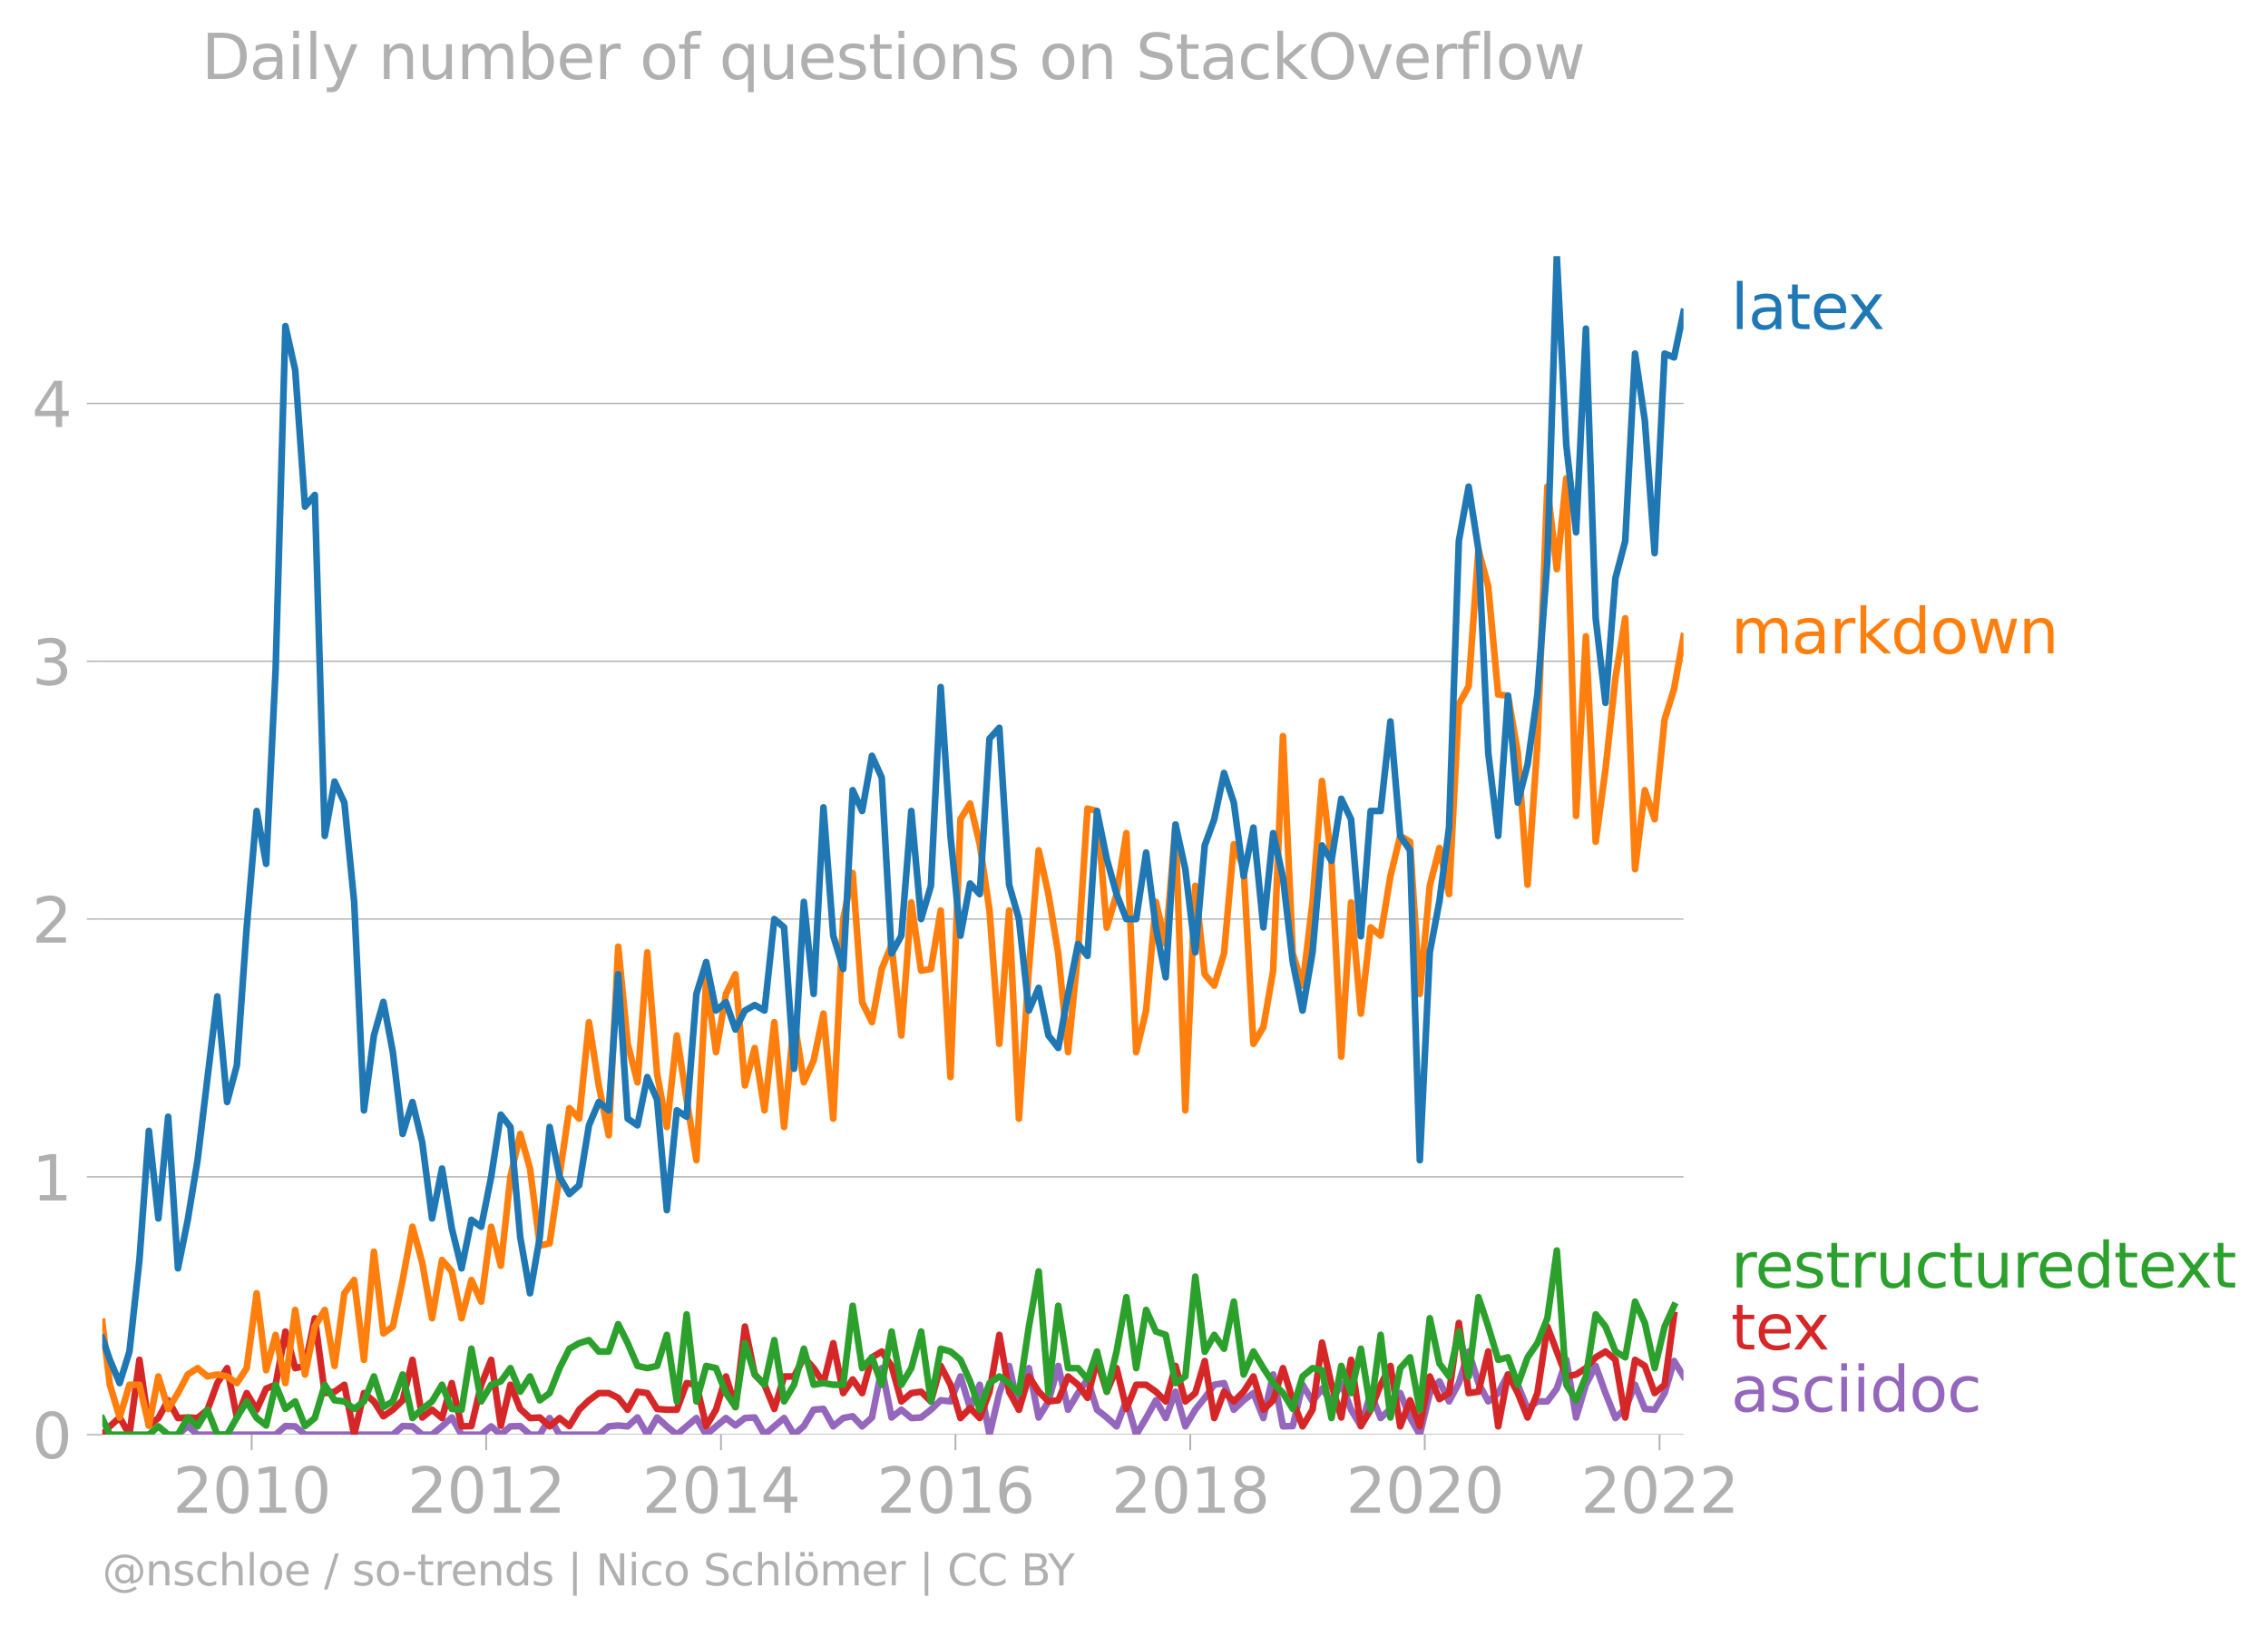<svg xmlns:xlink="http://www.w3.org/1999/xlink" width="682.985" height="489.969" viewBox="0 0 512.239 367.477" xmlns="http://www.w3.org/2000/svg"><defs><style>*{stroke-linejoin:round;stroke-linecap:butt}</style></defs><g id="figure_1"><path d="M0 367.477h512.239V0H0v367.477z" style="fill:none" id="patch_1"/><g id="axes_1"><path d="M23.108 323.95h357.12V57.838H23.108V323.95z" style="fill:none" id="patch_2"/><g id="matplotlib.axis_1"><g id="xtick_1"><g id="line2d_1"><defs><path id="mdc7ad4ecb6" d="M0 0v3.5" style="stroke:#b0b0b0;stroke-width:.4"/></defs><use xlink:href="#mdc7ad4ecb6" x="56.843" y="323.95" style="fill:#b0b0b0;stroke:#b0b0b0;stroke-width:.4"/></g><g style="fill:#b0b0b0" transform="matrix(.14 0 0 -.14 39.028 341.588)" id="text_1"><defs><path id="DejaVuSans-32" d="M1228 531h2203V0H469v531q359 372 979 998 621 627 780 809 303 340 423 576 121 236 121 464 0 372-261 606-261 235-680 235-297 0-627-103-329-103-704-313v638q381 153 712 231 332 78 607 78 725 0 1156-363 431-362 431-968 0-288-108-546-107-257-392-607-78-91-497-524-418-433-1181-1211z" transform="scale(.016)"/><path id="DejaVuSans-30" d="M2034 4250q-487 0-733-480-245-479-245-1442 0-959 245-1439 246-480 733-480 491 0 736 480 246 480 246 1439 0 963-246 1442-245 480-736 480zm0 500q785 0 1199-621 414-620 414-1801 0-1178-414-1799Q2819-91 2034-91q-784 0-1198 620-414 621-414 1799 0 1181 414 1801 414 621 1198 621z" transform="scale(.016)"/><path id="DejaVuSans-31" d="M794 531h1031v3560L703 3866v575l1116 225h631V531h1031V0H794v531z" transform="scale(.016)"/></defs><use xlink:href="#DejaVuSans-32"/><use xlink:href="#DejaVuSans-30" x="63.623"/><use xlink:href="#DejaVuSans-31" x="127.246"/><use xlink:href="#DejaVuSans-30" x="190.869"/></g></g><g id="xtick_2"><use xlink:href="#mdc7ad4ecb6" x="109.803" y="323.95" style="fill:#b0b0b0;stroke:#b0b0b0;stroke-width:.4" id="line2d_2"/><g style="fill:#b0b0b0" transform="matrix(.14 0 0 -.14 91.988 341.588)" id="text_2"><use xlink:href="#DejaVuSans-32"/><use xlink:href="#DejaVuSans-30" x="63.623"/><use xlink:href="#DejaVuSans-31" x="127.246"/><use xlink:href="#DejaVuSans-32" x="190.869"/></g></g><g id="xtick_3"><use xlink:href="#mdc7ad4ecb6" x="162.836" y="323.95" style="fill:#b0b0b0;stroke:#b0b0b0;stroke-width:.4" id="line2d_3"/><g style="fill:#b0b0b0" transform="matrix(.14 0 0 -.14 145.02 341.588)" id="text_3"><defs><path id="DejaVuSans-34" d="M2419 4116 825 1625h1594v2491zm-166 550h794V1625h666v-525h-666V0h-628v1100H313v609l1940 2957z" transform="scale(.016)"/></defs><use xlink:href="#DejaVuSans-32"/><use xlink:href="#DejaVuSans-30" x="63.623"/><use xlink:href="#DejaVuSans-31" x="127.246"/><use xlink:href="#DejaVuSans-34" x="190.869"/></g></g><g id="xtick_4"><use xlink:href="#mdc7ad4ecb6" x="215.796" y="323.95" style="fill:#b0b0b0;stroke:#b0b0b0;stroke-width:.4" id="line2d_4"/><g style="fill:#b0b0b0" transform="matrix(.14 0 0 -.14 197.981 341.588)" id="text_4"><defs><path id="DejaVuSans-36" d="M2113 2584q-425 0-674-291-248-290-248-796 0-503 248-796 249-292 674-292t673 292q248 293 248 796 0 506-248 796-248 291-673 291zm1253 1979v-575q-238 112-480 171-242 60-480 60-625 0-955-422-329-422-376-1275 184 272 462 417 279 145 613 145 703 0 1111-427 408-426 408-1160 0-719-425-1154Q2819-91 2113-91q-810 0-1238 620-428 621-428 1799 0 1106 525 1764t1409 658q238 0 480-47t505-140z" transform="scale(.016)"/></defs><use xlink:href="#DejaVuSans-32"/><use xlink:href="#DejaVuSans-30" x="63.623"/><use xlink:href="#DejaVuSans-31" x="127.246"/><use xlink:href="#DejaVuSans-36" x="190.869"/></g></g><g id="xtick_5"><use xlink:href="#mdc7ad4ecb6" x="268.829" y="323.95" style="fill:#b0b0b0;stroke:#b0b0b0;stroke-width:.4" id="line2d_5"/><g style="fill:#b0b0b0" transform="matrix(.14 0 0 -.14 251.014 341.588)" id="text_5"><defs><path id="DejaVuSans-38" d="M2034 2216q-450 0-708-241-257-241-257-662 0-422 257-663 258-241 708-241t709 242q260 243 260 662 0 421-258 662-257 241-711 241zm-631 268q-406 100-633 378-226 279-226 679 0 559 398 884 399 325 1092 325 697 0 1094-325t397-884q0-400-227-679-226-278-629-378 456-106 710-416 255-309 255-755 0-679-414-1042Q2806-91 2034-91q-771 0-1186 362-414 363-414 1042 0 446 256 755 257 310 713 416zm-231 997q0-362 226-565 227-203 636-203 407 0 636 203 230 203 230 565 0 363-230 566-229 203-636 203-409 0-636-203-226-203-226-566z" transform="scale(.016)"/></defs><use xlink:href="#DejaVuSans-32"/><use xlink:href="#DejaVuSans-30" x="63.623"/><use xlink:href="#DejaVuSans-31" x="127.246"/><use xlink:href="#DejaVuSans-38" x="190.869"/></g></g><g id="xtick_6"><use xlink:href="#mdc7ad4ecb6" x="321.79" y="323.95" style="fill:#b0b0b0;stroke:#b0b0b0;stroke-width:.4" id="line2d_6"/><g style="fill:#b0b0b0" transform="matrix(.14 0 0 -.14 303.975 341.588)" id="text_6"><use xlink:href="#DejaVuSans-32"/><use xlink:href="#DejaVuSans-30" x="63.623"/><use xlink:href="#DejaVuSans-32" x="127.246"/><use xlink:href="#DejaVuSans-30" x="190.869"/></g></g><g id="xtick_7"><use xlink:href="#mdc7ad4ecb6" x="374.823" y="323.95" style="fill:#b0b0b0;stroke:#b0b0b0;stroke-width:.4" id="line2d_7"/><g style="fill:#b0b0b0" transform="matrix(.14 0 0 -.14 357.008 341.588)" id="text_7"><use xlink:href="#DejaVuSans-32"/><use xlink:href="#DejaVuSans-30" x="63.623"/><use xlink:href="#DejaVuSans-32" x="127.246"/><use xlink:href="#DejaVuSans-32" x="190.869"/></g></g></g><g id="matplotlib.axis_2"><g id="ytick_1"><path d="M23.108 323.95h357.12" clip-path="url(#ped59f5e754)" style="fill:none;stroke:#b0b0b0;stroke-width:.3;stroke-linecap:square" id="line2d_8"/><g id="line2d_9"><defs><path id="mfbadff88e9" d="M0 0h-3.5" style="stroke:#b0b0b0;stroke-width:.3"/></defs><use xlink:href="#mfbadff88e9" x="23.108" y="323.95" style="fill:#b0b0b0;stroke:#b0b0b0;stroke-width:.3"/></g><use xlink:href="#DejaVuSans-30" style="fill:#b0b0b0" transform="matrix(.14 0 0 -.14 7.2 329.269)" id="text_8"/></g><g id="ytick_2"><path d="M23.108 265.738h357.12" clip-path="url(#ped59f5e754)" style="fill:none;stroke:#b0b0b0;stroke-width:.3;stroke-linecap:square" id="line2d_10"/><use xlink:href="#mfbadff88e9" x="23.108" y="265.738" style="fill:#b0b0b0;stroke:#b0b0b0;stroke-width:.3" id="line2d_11"/><use xlink:href="#DejaVuSans-31" style="fill:#b0b0b0" transform="matrix(.14 0 0 -.14 7.2 271.057)" id="text_9"/></g><g id="ytick_3"><path d="M23.108 207.526h357.12" clip-path="url(#ped59f5e754)" style="fill:none;stroke:#b0b0b0;stroke-width:.3;stroke-linecap:square" id="line2d_12"/><use xlink:href="#mfbadff88e9" x="23.108" y="207.526" style="fill:#b0b0b0;stroke:#b0b0b0;stroke-width:.3" id="line2d_13"/><use xlink:href="#DejaVuSans-32" style="fill:#b0b0b0" transform="matrix(.14 0 0 -.14 7.2 212.845)" id="text_10"/></g><g id="ytick_4"><path d="M23.108 149.314h357.12" clip-path="url(#ped59f5e754)" style="fill:none;stroke:#b0b0b0;stroke-width:.3;stroke-linecap:square" id="line2d_14"/><use xlink:href="#mfbadff88e9" x="23.108" y="149.314" style="fill:#b0b0b0;stroke:#b0b0b0;stroke-width:.3" id="line2d_15"/><g style="fill:#b0b0b0" transform="matrix(.14 0 0 -.14 7.2 154.633)" id="text_11"><defs><path id="DejaVuSans-33" d="M2597 2516q453-97 707-404 255-306 255-756 0-690-475-1069Q2609-91 1734-91q-293 0-604 58T488 141v609q262-153 574-231 313-78 654-78 593 0 904 234t311 681q0 413-289 645-289 233-804 233h-544v519h569q465 0 712 186t247 536q0 359-255 551-254 193-729 193-260 0-557-57-297-56-653-174v562q360 100 674 150t592 50q719 0 1137-327 419-326 419-882 0-388-222-655t-631-370z" transform="scale(.016)"/></defs><use xlink:href="#DejaVuSans-33"/></g></g><g id="ytick_5"><path d="M23.108 91.102h357.12" clip-path="url(#ped59f5e754)" style="fill:none;stroke:#b0b0b0;stroke-width:.3;stroke-linecap:square" id="line2d_16"/><use xlink:href="#mfbadff88e9" x="23.108" y="91.102" style="fill:#b0b0b0;stroke:#b0b0b0;stroke-width:.3" id="line2d_17"/><use xlink:href="#DejaVuSans-34" style="fill:#b0b0b0" transform="matrix(.14 0 0 -.14 7.2 96.42)" id="text_12"/></g></g><path d="m40.193 323.95 2.212-1.94 2.213 1.94h17.63l2.212-1.94 2.213.062 2.213 1.878h19.842l2.212-1.94 2.213.062 2.213 1.878h2.213l2.249-1.878 2.212-2.003 2.213 3.88h4.425l2.25-1.877 2.176 1.878 2.176-1.878 2.213-.063 2.213 1.94h2.213l2.212-3.755 2.25 3.756h8.85l2.25-1.878 2.14-.201 2.14.201 2.212-2.003 2.213 3.88 2.213-3.88 2.212 2.003 2.25 1.878 4.425-3.756 2.213 3.756 4.461-3.756 2.14 1.677 2.14-1.677 2.214-.125 2.212 3.88 4.426-3.755 2.249 3.756 2.212-1.94 2.213-3.694 2.213-.187 2.213 3.943 2.249-1.878 2.14-.402 2.14 2.28 2.213-2.003 2.212-11.142 2.213 11.142 2.213-1.753 2.249 1.878 2.213-.125 2.212-1.753 2.213-2.128 2.213.25 2.249-5.633 2.176 7.123 2.177-5.245 2.212 11.267 2.213-9.39 2.213-6.133 2.213 9.89 2.249-9.39 2.212 11.142 2.213-3.63 2.213-8.012 2.213 9.89 2.249-3.756 2.14-3.085 2.14 6.84 2.213 1.753 2.212 2.003 2.213-5.884 2.213 7.762 2.249-3.756 2.213-4.006 2.212 4.006 2.213-5.946 2.213 7.824 2.249-3.756 2.14-2.682 2.14-2.951 2.213-.376 2.213 6.01 2.212-2.129 2.213-1.627 2.25 5.633 2.212-9.827 2.213 11.705 2.212-.063 2.213-9.326 2.249 3.756 2.14-2.884 2.14 2.884 2.213-4.132 2.213 6.01 2.213 3.692 2.212-7.448 2.25 5.633 2.212-2.065 2.213-3.568 2.212 5.508 2.213 3.88 2.25-9.388 2.176-2.655 2.176 4.533 2.213-4.132 2.213-7.135 2.212 7.135 2.213 4.132 2.249-1.878 2.213-4.194 2.212 2.316 2.213 5.446 2.213-1.69h2.249l2.14-2.884 2.14-6.505 2.213 13.019 2.213-7.386 2.212-4.256 2.213 6.134 2.25 5.633 2.212-2.065 2.213-5.446 2.212 5.446 2.213.187 2.25-3.755 2.14-7.243 2.14 3.487h0" clip-path="url(#ped59f5e754)" style="fill:none;stroke:#9467bd;stroke-width:1.5;stroke-linecap:square" id="line2d_18"/><path d="m23.108 323.95 1.704-1.878 2.213-2.003 2.213 3.88 2.249-16.9 2.14 14.822 2.14-1.677 2.213-4.006 2.213 4.006 2.212-.125 2.213.125 2.25-1.878 2.212-6.009 2.213-3.38 2.212 11.142 2.213-5.508 2.25 3.755 2.14-4.761 2.14-.872 2.212-12.018 2.213 8.262 2.213-.5 2.212-10.766 2.25 16.9 2.212-.313 2.213-1.565 2.213 11.267 2.212-9.39 2.25 1.879 2.14 3.353 2.14-1.476 2.212-2.128 2.213-9.138 2.213 13.019 2.213-1.753 2.249 1.878 2.212-7.887 2.213 9.765 2.213-.063 2.212-9.326 2.25-5.633 2.176 14.893 2.176-9.26 2.213 5.446 2.213 2.065 2.213-.125 2.212 2.003 2.25-1.878 2.212 1.815 2.213-3.693 2.212-2.128 2.213-1.627h2.25l2.14 1.073 2.14 2.682 2.212-4.068 2.213.313 2.213 3.568 2.212.187h2.25l2.212-6.009 2.213.376 2.213 9.326 2.212-3.693 2.25-7.51 2.14 6.907 2.14-18.175 2.213 10.829 2.212 2.316 2.213 5.446 2.213-7.324h2.249l2.212-4.319 2.213 2.441 2.213 3.38 2.213-9.013 2.249 11.267 2.14-3.085 2.14 3.085 2.213-8.075 2.212-1.314 2.213 3.255 2.213 8.012 2.249-1.878 2.213-.313 2.212 2.19 2.213-8.011 2.213 4.256 2.249 7.511 2.176-2.266 2.177 2.266 2.212-5.946 2.213-12.832 2.213 12.832 2.213 4.068 2.249-7.51 2.212 3.442 2.213 2.19 2.213-.25 2.213-5.383 2.249 1.878 2.14 2.95 2.14-8.583 2.213 7.198 2.212-5.32 2.213 9.2 2.213-5.445h2.249l2.213 1.565 2.212 2.19 2.213-8.011 2.213 8.012 2.249-1.878 2.14-7.243 2.14 12.876 2.213-5.946 2.213 2.19 2.212-2.19 2.213-3.443 2.25 7.511 2.212-2.128 2.213-7.26 2.212 7.26 2.213 5.884 2.249-3.756 2.14-15.156 2.14 9.523 2.213 7.386 2.213-13.02 2.213 14.96 2.212-3.693 2.25-5.633 2.212-4.256 2.213 13.645 2.212-5.884 2.213 5.884 2.25-11.267 2.176 5.116 2.176-1.36 2.213-15.836 2.213 15.836 2.212-.313 2.213-9.076 2.249 16.9 2.213-11.705 2.212 4.194 2.213 5.508 2.213-5.508 2.249-15.023 4.28 11.267 2.213-.438 2.213-1.44 2.212-2.44 2.213-1.315 2.25 1.878 2.212 13.019 2.213-13.02 2.212 1.378 2.213 6.134 2.25-1.878 2.14-15.76h0" clip-path="url(#ped59f5e754)" style="fill:none;stroke:#d62728;stroke-width:1.5;stroke-linecap:square" id="line2d_19"/><path d="m23.108 320.312 1.704 3.638h8.815l2.14-1.878 2.213 1.878h2.213l2.212-3.881 2.213 2.003 2.25-3.756 2.212 5.634h2.213l2.212-3.881 2.213-3.63 2.25 3.755 2.14 1.677 2.14-9.188 2.212 5.446 2.213-1.69 2.213 5.57 2.212-1.815 2.25-7.511 2.212 3.505 2.213.25 2.213 1.69 2.212-1.69 2.25-5.633 2.14 6.908 2.14-1.274 2.212-6.072 2.213 9.827 2.213-2.065 2.213-1.69 2.249-3.756 2.212 5.446 2.213.187 2.213-13.77 2.212 11.893 2.25-3.756 2.176-.777 2.176-2.979 2.213 5.32 2.213-3.442 2.213 5.383 2.212-1.627 2.25-5.634 2.212-4.381 2.213-1.252 2.212-.689 2.213 2.567h2.25l2.14-6.17 2.14 4.292 2.212 5.133 2.213.5 2.213-.5 2.212-7.01 2.25 15.022 2.212-19.655 2.213 19.655 2.213-8.012 2.212.5 2.25 5.634 2.14 3.152 2.14-14.42 2.213 7.074 2.212 2.316 2.213-10.078 2.213 13.834 2.249-3.756 2.212-8.137 2.213 8.137 2.213-.376 2.213.376h2.249l2.14-17.84 2.14 14.084 2.213-2.44 2.212 6.196 2.213-12.018 2.213 12.018 2.249-3.756 2.213-8.262 2.212 15.774 2.213-11.893 2.213.626 2.249 1.878 2.176 4.856 2.177 6.41 2.212-6.009 2.213-1.502 2.213 1.502 2.213 2.254 2.249-15.023 2.212-12.456 2.213 27.479 2.213-19.717 2.213 14.083h2.249l2.14 2.549 2.14-6.304 2.213 9.076 2.212-9.076 2.213-12.269 2.213 16.024 2.249-13.144 2.213 4.882 2.212.751 2.213 10.891 2.213-1.502 2.249-22.534 2.14 16.968 2.14-3.823 2.213 3.13 2.213-10.641 2.212 16.462 2.213-5.195 2.25 3.755 2.212 3.38 2.213 2.254 2.212 3.568 2.213-7.324 2.249-1.878 2.14.47 2.14 10.797 2.213-11.767 2.213 6.134 2.213-10.015 2.212 13.77 2.25-16.9 2.212 18.653 2.213-11.142 2.212-2.44 2.213 11.83 2.25-20.656 2.176 10.23 2.176 2.914 2.213-10.14 2.213 10.14 2.212-17.902 2.213 6.635 2.249 7.512 2.213-.564 2.212 6.197 2.213-6.197 2.213-3.192 2.249-5.633 2.14-15.291 2.14 30.313 2.213 3.505 2.213-5.383 2.212-14.02 2.213 2.753 2.25 5.634 2.212 1.314 2.213-12.581 2.212 4.82 2.213 10.202 2.25-9.389 2.14-4.694h0" clip-path="url(#ped59f5e754)" style="fill:none;stroke:#2ca02c;stroke-width:1.5;stroke-linecap:square" id="line2d_20"/><g style="fill:#1f77b4" transform="matrix(.14 0 0 -.14 390.941 74.31)" id="text_13"><defs><path id="DejaVuSans-6c" d="M603 4863h575V0H603v4863z" transform="scale(.016)"/><path id="DejaVuSans-61" d="M2194 1759q-697 0-966-159t-269-544q0-306 202-486 202-179 548-179 479 0 768 339t289 901v128h-572zm1147 238V0h-575v531q-197-318-491-470T1556-91q-537 0-855 302-317 302-317 808 0 590 395 890 396 300 1180 300h807v57q0 397-261 614t-733 217q-300 0-585-72-284-72-546-216v532q315 122 612 182 297 61 578 61 760 0 1135-394 375-393 375-1193z" transform="scale(.016)"/><path id="DejaVuSans-74" d="M1172 4494v-994h1184v-447H1172V1153q0-428 117-550t477-122h590V0h-590q-666 0-919 248-253 249-253 905v1900H172v447h422v994h578z" transform="scale(.016)"/><path id="DejaVuSans-65" d="M3597 1894v-281H953q38-594 358-905t892-311q331 0 642 81t618 244V178Q3153 47 2828-22t-659-69q-838 0-1327 487-489 488-489 1320 0 859 464 1363 464 505 1252 505 706 0 1117-455 411-454 411-1235zm-575 169q-6 471-264 752-258 282-683 282-481 0-770-272t-333-766l2050 4z" transform="scale(.016)"/><path id="DejaVuSans-78" d="M3513 3500 2247 1797 3578 0h-678L1881 1375 863 0H184l1360 1831L300 3500h678l928-1247 928 1247h679z" transform="scale(.016)"/></defs><use xlink:href="#DejaVuSans-6c"/><use xlink:href="#DejaVuSans-61" x="27.783"/><use xlink:href="#DejaVuSans-74" x="89.063"/><use xlink:href="#DejaVuSans-65" x="128.271"/><use xlink:href="#DejaVuSans-78" x="188.045"/></g><g style="fill:#ff7f0e" transform="matrix(.14 0 0 -.14 390.941 147.544)" id="text_14"><defs><path id="DejaVuSans-6d" d="M3328 2828q216 388 516 572t706 184q547 0 844-383 297-382 297-1088V0h-578v2094q0 503-179 746-178 244-543 244-447 0-707-297-259-296-259-809V0h-578v2094q0 506-178 748t-550 242q-441 0-701-298-259-298-259-808V0H581v3500h578v-544q197 322 472 475t653 153q382 0 649-194 267-193 395-562z" transform="scale(.016)"/><path id="DejaVuSans-72" d="M2631 2963q-97 56-211 82-114 27-251 27-488 0-749-317t-261-911V0H581v3500h578v-544q182 319 472 473 291 155 707 155 59 0 131-8 72-7 159-23l3-590z" transform="scale(.016)"/><path id="DejaVuSans-6b" d="M581 4863h578V1991l1716 1509h734L1753 1863 3688 0h-750L1159 1709V0H581v4863z" transform="scale(.016)"/><path id="DejaVuSans-64" d="M2906 2969v1894h575V0h-575v525q-181-312-458-464-276-152-664-152-634 0-1033 506-398 507-398 1332t398 1331q399 506 1033 506 388 0 664-152 277-151 458-463zM947 1747q0-634 261-995t717-361q456 0 718 361 263 361 263 995t-263 995q-262 361-718 361t-717-361q-261-361-261-995z" transform="scale(.016)"/><path id="DejaVuSans-6f" d="M1959 3097q-462 0-731-361t-269-989q0-628 267-989 268-361 733-361 460 0 728 362 269 363 269 988 0 622-269 986-268 364-728 364zm0 487q750 0 1178-488 429-487 429-1349 0-859-429-1349Q2709-91 1959-91q-753 0-1180 489-426 490-426 1349 0 862 426 1349 427 488 1180 488z" transform="scale(.016)"/><path id="DejaVuSans-77" d="M269 3500h575l719-2731 715 2731h678l719-2731 716 2731h575L4050 0h-678l-753 2869L1863 0h-679L269 3500z" transform="scale(.016)"/><path id="DejaVuSans-6e" d="M3513 2113V0h-575v2094q0 497-194 743-194 247-581 247-466 0-735-297-269-296-269-809V0H581v3500h578v-544q207 316 486 472 280 156 646 156 603 0 912-373 310-373 310-1098z" transform="scale(.016)"/></defs><use xlink:href="#DejaVuSans-6d"/><use xlink:href="#DejaVuSans-61" x="97.412"/><use xlink:href="#DejaVuSans-72" x="158.691"/><use xlink:href="#DejaVuSans-6b" x="199.805"/><use xlink:href="#DejaVuSans-64" x="257.715"/><use xlink:href="#DejaVuSans-6f" x="321.191"/><use xlink:href="#DejaVuSans-77" x="382.373"/><use xlink:href="#DejaVuSans-6e" x="464.16"/></g><g style="fill:#2ca02c" transform="matrix(.14 0 0 -.14 390.941 290.72)" id="text_15"><defs><path id="DejaVuSans-73" d="M2834 3397v-544q-243 125-506 187-262 63-544 63-428 0-642-131t-214-394q0-200 153-314t616-217l197-44q612-131 870-370t258-667q0-488-386-773Q2250-91 1575-91q-281 0-586 55T347 128v594q319-166 628-249 309-82 613-82 406 0 624 139 219 139 219 392 0 234-158 359-157 125-692 241l-200 47q-534 112-772 345-237 233-237 639 0 494 350 762 350 269 994 269 318 0 599-47 282-46 519-140z" transform="scale(.016)"/><path id="DejaVuSans-75" d="M544 1381v2119h575V1403q0-497 193-746 194-248 582-248 465 0 735 297 271 297 271 810v1984h575V0h-575v538q-209-319-486-474-276-155-642-155-603 0-916 375-312 375-312 1097zm1447 2203z" transform="scale(.016)"/><path id="DejaVuSans-63" d="M3122 3366v-538q-244 135-489 202t-495 67q-560 0-870-355-309-354-309-995t309-996q310-354 870-354 250 0 495 67t489 202V134Q2881 22 2623-34q-257-57-548-57-791 0-1257 497-465 497-465 1341 0 856 470 1346 471 491 1290 491 265 0 518-55 253-54 491-163z" transform="scale(.016)"/></defs><use xlink:href="#DejaVuSans-72"/><use xlink:href="#DejaVuSans-65" x="38.863"/><use xlink:href="#DejaVuSans-73" x="100.387"/><use xlink:href="#DejaVuSans-74" x="152.486"/><use xlink:href="#DejaVuSans-72" x="191.695"/><use xlink:href="#DejaVuSans-75" x="232.809"/><use xlink:href="#DejaVuSans-63" x="296.188"/><use xlink:href="#DejaVuSans-74" x="351.168"/><use xlink:href="#DejaVuSans-75" x="390.377"/><use xlink:href="#DejaVuSans-72" x="453.756"/><use xlink:href="#DejaVuSans-65" x="492.619"/><use xlink:href="#DejaVuSans-64" x="554.143"/><use xlink:href="#DejaVuSans-74" x="617.619"/><use xlink:href="#DejaVuSans-65" x="656.828"/><use xlink:href="#DejaVuSans-78" x="716.602"/><use xlink:href="#DejaVuSans-74" x="775.781"/></g><g style="fill:#d62728" transform="matrix(.14 0 0 -.14 390.941 304.72)" id="text_16"><use xlink:href="#DejaVuSans-74"/><use xlink:href="#DejaVuSans-65" x="39.209"/><use xlink:href="#DejaVuSans-78" x="98.982"/></g><g style="fill:#9467bd" transform="matrix(.14 0 0 -.14 390.941 318.72)" id="text_17"><defs><path id="DejaVuSans-69" d="M603 3500h575V0H603v3500zm0 1363h575v-729H603v729z" transform="scale(.016)"/></defs><use xlink:href="#DejaVuSans-61"/><use xlink:href="#DejaVuSans-73" x="61.279"/><use xlink:href="#DejaVuSans-63" x="113.379"/><use xlink:href="#DejaVuSans-69" x="168.359"/><use xlink:href="#DejaVuSans-69" x="196.143"/><use xlink:href="#DejaVuSans-64" x="223.926"/><use xlink:href="#DejaVuSans-6f" x="287.402"/><use xlink:href="#DejaVuSans-63" x="348.584"/></g><g style="fill:#b0b0b0" transform="matrix(.097 0 0 -.097 23.108 357.986)" id="text_18"><defs><path id="DejaVuSans-40" d="M2381 1678q0-447 222-702 222-254 610-254 384 0 604 256 221 256 221 700 0 438-225 695-225 258-607 258-378 0-602-256-223-256-223-697zm1703-934q-187-241-429-355t-564-114q-538 0-874 389t-336 1014q0 625 337 1015 338 391 873 391 322 0 565-117 244-117 428-354v409h447V722q457 69 714 417 258 349 258 902 0 334-99 628-98 294-298 544-325 409-792 626t-1017 217q-384 0-738-102-353-101-653-301-490-319-767-836-276-517-276-1120 0-497 179-932 180-434 521-765 328-325 759-495 431-171 922-171 403 0 792 136t714 389l281-347q-390-303-851-464t-936-161q-578 0-1091 205-512 205-912 595Q841 78 631 592q-209 514-209 1105 0 569 212 1084 213 516 607 907 403 396 931 607t1119 211q662 0 1229-272 568-271 952-771 234-307 357-666 124-359 124-744 0-822-497-1297T4084 263v481z" transform="scale(.016)"/><path id="DejaVuSans-68" d="M3513 2113V0h-575v2094q0 497-194 743-194 247-581 247-466 0-735-297-269-296-269-809V0H581v4863h578V2956q207 316 486 472 280 156 646 156 603 0 912-373 310-373 310-1098z" transform="scale(.016)"/><path id="DejaVuSans-2f" d="M1625 4666h531L531-594H0l1625 5260z" transform="scale(.016)"/><path id="DejaVuSans-2d" d="M313 2009h1684v-512H313v512z" transform="scale(.016)"/><path id="DejaVuSans-7c" d="M1344 4891v-6400H813v6400h531z" transform="scale(.016)"/><path id="DejaVuSans-4e" d="M628 4666h850L3547 763v3903h612V0h-850L1241 3903V0H628v4666z" transform="scale(.016)"/><path id="DejaVuSans-53" d="M3425 4513v-616q-359 172-678 256-319 85-616 85-515 0-795-200t-280-569q0-310 186-468 186-157 705-254l381-78q706-135 1042-474t336-907q0-679-455-1029Q2797-91 1919-91q-331 0-705 75-373 75-773 222v650q384-215 753-325 369-109 725-109 540 0 834 212 294 213 294 607 0 343-211 537t-692 291l-385 75q-706 140-1022 440-315 300-315 835 0 619 436 975t1201 356q329 0 669-60 341-59 697-177z" transform="scale(.016)"/><path id="DejaVuSans-f6" d="M1959 3097q-462 0-731-361t-269-989q0-628 267-989 268-361 733-361 460 0 728 362 269 363 269 988 0 622-269 986-268 364-728 364zm0 487q750 0 1178-488 429-487 429-1349 0-859-429-1349Q2709-91 1959-91q-753 0-1180 489-426 490-426 1349 0 862 426 1349 427 488 1180 488zm295 1266h634v-631h-634v631zm-1222 0h634v-631h-634v631z" transform="scale(.016)"/><path id="DejaVuSans-43" d="M4122 4306v-665q-319 297-680 443-361 147-767 147-800 0-1225-489t-425-1414q0-922 425-1411t1225-489q406 0 767 147t680 444V359q-331-225-702-338-370-112-782-112-1060 0-1670 648-609 649-609 1771 0 1125 609 1773 610 649 1670 649 418 0 788-111 371-111 696-333z" transform="scale(.016)"/><path id="DejaVuSans-42" d="M1259 2228V519h1013q509 0 754 211 246 211 246 645 0 438-246 645-245 208-754 208H1259zm0 1919V2741h935q462 0 688 173 227 174 227 530 0 353-227 528-226 175-688 175h-935zm-631 519h1613q722 0 1112-300 391-300 391-853 0-429-200-682t-588-315q466-100 724-418 258-317 258-792 0-625-425-966Q3088 0 2303 0H628v4666z" transform="scale(.016)"/><path id="DejaVuSans-59" d="M-13 4666h679l1293-1919 1285 1919h678L2272 2222V0h-634v2222L-13 4666z" transform="scale(.016)"/></defs><use xlink:href="#DejaVuSans-40"/><use xlink:href="#DejaVuSans-6e" x="100"/><use xlink:href="#DejaVuSans-73" x="163.379"/><use xlink:href="#DejaVuSans-63" x="215.479"/><use xlink:href="#DejaVuSans-68" x="270.459"/><use xlink:href="#DejaVuSans-6c" x="333.838"/><use xlink:href="#DejaVuSans-6f" x="361.621"/><use xlink:href="#DejaVuSans-65" x="422.803"/><use xlink:href="#DejaVuSans-20" x="484.326"/><use xlink:href="#DejaVuSans-2f" x="516.113"/><use xlink:href="#DejaVuSans-20" x="549.805"/><use xlink:href="#DejaVuSans-73" x="581.592"/><use xlink:href="#DejaVuSans-6f" x="633.691"/><use xlink:href="#DejaVuSans-2d" x="696.748"/><use xlink:href="#DejaVuSans-74" x="732.832"/><use xlink:href="#DejaVuSans-72" x="772.041"/><use xlink:href="#DejaVuSans-65" x="810.904"/><use xlink:href="#DejaVuSans-6e" x="872.428"/><use xlink:href="#DejaVuSans-64" x="935.807"/><use xlink:href="#DejaVuSans-73" x="999.283"/><use xlink:href="#DejaVuSans-20" x="1051.383"/><use xlink:href="#DejaVuSans-7c" x="1083.17"/><use xlink:href="#DejaVuSans-20" x="1116.861"/><use xlink:href="#DejaVuSans-4e" x="1148.648"/><use xlink:href="#DejaVuSans-69" x="1223.453"/><use xlink:href="#DejaVuSans-63" x="1251.236"/><use xlink:href="#DejaVuSans-6f" x="1306.217"/><use xlink:href="#DejaVuSans-20" x="1367.398"/><use xlink:href="#DejaVuSans-53" x="1399.186"/><use xlink:href="#DejaVuSans-63" x="1462.662"/><use xlink:href="#DejaVuSans-68" x="1517.643"/><use xlink:href="#DejaVuSans-6c" x="1581.021"/><use xlink:href="#DejaVuSans-f6" x="1608.805"/><use xlink:href="#DejaVuSans-6d" x="1669.986"/><use xlink:href="#DejaVuSans-65" x="1767.398"/><use xlink:href="#DejaVuSans-72" x="1828.922"/><use xlink:href="#DejaVuSans-20" x="1870.035"/><use xlink:href="#DejaVuSans-7c" x="1901.822"/><use xlink:href="#DejaVuSans-20" x="1935.514"/><use xlink:href="#DejaVuSans-43" x="1967.301"/><use xlink:href="#DejaVuSans-43" x="2037.125"/><use xlink:href="#DejaVuSans-20" x="2106.949"/><use xlink:href="#DejaVuSans-42" x="2138.736"/><use xlink:href="#DejaVuSans-59" x="2201.84"/></g><g style="fill:#b0b0b0" transform="matrix(.14 0 0 -.14 45.522 17.838)" id="text_19"><defs><path id="DejaVuSans-44" d="M1259 4147V519h763q966 0 1414 437 448 438 448 1382 0 937-448 1373t-1414 436h-763zm-631 519h1297q1356 0 1990-564 635-564 635-1764 0-1207-638-1773Q3275 0 1925 0H628v4666z" transform="scale(.016)"/><path id="DejaVuSans-79" d="M2059-325q-243-625-475-815-231-191-618-191H506v481h338q237 0 368 113 132 112 291 531l103 262L191 3500h609L1894 763l1094 2737h609L2059-325z" transform="scale(.016)"/><path id="DejaVuSans-62" d="M3116 1747q0 634-261 995t-717 361q-457 0-718-361t-261-995q0-634 261-995t718-361q456 0 717 361t261 995zM1159 2969q182 312 458 463 277 152 661 152 638 0 1036-506 399-506 399-1331T3314 415Q2916-91 2278-91q-384 0-661 152-276 152-458 464V0H581v4863h578V2969z" transform="scale(.016)"/><path id="DejaVuSans-66" d="M2375 4863v-479h-550q-309 0-430-125-120-125-120-450v-309h947v-447h-947V0H697v3053H147v447h550v244q0 584 272 851 272 268 862 268h544z" transform="scale(.016)"/><path id="DejaVuSans-71" d="M947 1747q0-634 261-995t717-361q456 0 718 361 263 361 263 995t-263 995q-262 361-718 361t-717-361q-261-361-261-995zM2906 525q-181-312-458-464-276-152-664-152-634 0-1033 506-398 507-398 1332t398 1331q399 506 1033 506 388 0 664-152 277-151 458-463v531h575v-4831h-575V525z" transform="scale(.016)"/><path id="DejaVuSans-4f" d="M2522 4238q-688 0-1093-513-404-512-404-1397 0-881 404-1394 405-512 1093-512 687 0 1089 512 402 513 402 1394 0 885-402 1397-402 513-1089 513zm0 512q981 0 1568-658 588-658 588-1764 0-1103-588-1761Q3503-91 2522-91q-984 0-1574 656-589 657-589 1763t589 1764q590 658 1574 658z" transform="scale(.016)"/><path id="DejaVuSans-76" d="M191 3500h609L1894 563l1094 2937h609L2284 0h-781L191 3500z" transform="scale(.016)"/></defs><use xlink:href="#DejaVuSans-44"/><use xlink:href="#DejaVuSans-61" x="77.002"/><use xlink:href="#DejaVuSans-69" x="138.281"/><use xlink:href="#DejaVuSans-6c" x="166.064"/><use xlink:href="#DejaVuSans-79" x="193.848"/><use xlink:href="#DejaVuSans-20" x="253.027"/><use xlink:href="#DejaVuSans-6e" x="284.814"/><use xlink:href="#DejaVuSans-75" x="348.193"/><use xlink:href="#DejaVuSans-6d" x="411.572"/><use xlink:href="#DejaVuSans-62" x="508.984"/><use xlink:href="#DejaVuSans-65" x="572.461"/><use xlink:href="#DejaVuSans-72" x="633.984"/><use xlink:href="#DejaVuSans-20" x="675.098"/><use xlink:href="#DejaVuSans-6f" x="706.885"/><use xlink:href="#DejaVuSans-66" x="768.066"/><use xlink:href="#DejaVuSans-20" x="803.271"/><use xlink:href="#DejaVuSans-71" x="835.059"/><use xlink:href="#DejaVuSans-75" x="898.535"/><use xlink:href="#DejaVuSans-65" x="961.914"/><use xlink:href="#DejaVuSans-73" x="1023.438"/><use xlink:href="#DejaVuSans-74" x="1075.537"/><use xlink:href="#DejaVuSans-69" x="1114.746"/><use xlink:href="#DejaVuSans-6f" x="1142.529"/><use xlink:href="#DejaVuSans-6e" x="1203.711"/><use xlink:href="#DejaVuSans-73" x="1267.09"/><use xlink:href="#DejaVuSans-20" x="1319.189"/><use xlink:href="#DejaVuSans-6f" x="1350.977"/><use xlink:href="#DejaVuSans-6e" x="1412.158"/><use xlink:href="#DejaVuSans-20" x="1475.537"/><use xlink:href="#DejaVuSans-53" x="1507.324"/><use xlink:href="#DejaVuSans-74" x="1570.801"/><use xlink:href="#DejaVuSans-61" x="1610.01"/><use xlink:href="#DejaVuSans-63" x="1671.289"/><use xlink:href="#DejaVuSans-6b" x="1726.27"/><use xlink:href="#DejaVuSans-4f" x="1784.18"/><use xlink:href="#DejaVuSans-76" x="1862.891"/><use xlink:href="#DejaVuSans-65" x="1922.07"/><use xlink:href="#DejaVuSans-72" x="1983.594"/><use xlink:href="#DejaVuSans-66" x="2024.707"/><use xlink:href="#DejaVuSans-6c" x="2059.912"/><use xlink:href="#DejaVuSans-6f" x="2087.695"/><use xlink:href="#DejaVuSans-77" x="2148.877"/></g><path d="m23.108 298.482 1.704 14.201 2.213 7.386 2.213-7.386h2.249l2.14 9.188 2.14-11.066 2.213 7.324 2.213-3.568 2.212-4.194 2.213-1.44 2.25 1.878 2.212-.438 2.213.438 2.212 1.502 2.213-3.38 2.25-16.9 2.14 17.37 2.14-7.98 2.212 10.89 2.213-16.524 2.213 14.584 2.212-10.829 2.25-3.755 2.212 12.644 2.213-16.4 2.213-3.004 2.212 18.027 2.25-24.412 2.14 18.443 2.14-1.543 2.212-10.515 2.213-12.018 2.213 8.137 2.213 12.519 2.249-13.145 2.212 2.566 2.213 10.579 2.213-8.638 2.212 4.882 2.25-16.9 2.176 8.806 2.176-20.073 2.213-9.702 2.213 7.824 2.213 17.401 2.212-.5 4.462-30.546 2.213 2.378 2.212-21.782 2.213 14.27 2.25 11.268 2.14-42.586 2.14 21.93 2.212 8.7 2.213-29.356 2.213 27.416 2.212 12.018 2.25-20.656 2.212 14.46 2.213 13.707 2.213-40.873 2.212 16.462 2.25-13.145L166.1 220l2.14 25.082 2.213-8.45 2.212 14.083 2.213-19.904 2.213 23.66 2.249-24.412 2.212 14.334 2.213-4.944 2.213-10.579 2.213 23.723 2.249-45.067 2.14-10.395 2.14 29.173 2.213 4.507 2.212-12.018 2.213-5.446 2.213 20.468 2.249-30.045 2.213 15.398 2.212-.375 2.213-13.208 2.213 37.62 2.249-58.213 2.176-3.561 2.177 9.195 2.212 14.96 2.213 30.107 2.213-30.108 2.213 47.008 2.249-33.8 2.212-26.79 2.213 9.89 2.213 13.394 2.213 22.284 2.249-22.534 2.14-32.46 2.14.537 2.213 26.352 2.212-7.574 2.213-13.77 2.213 49.449 2.249-9.39 2.213-24.536 2.212 9.514 2.213-26.978 2.213 64.534 2.249-50.7 2.14 19.985 2.14 2.548 2.213-7.26 2.213-24.662 2.212 5.257 2.213 39.81 2.25-3.756 2.212-12.769 2.213-52.954 2.212 49.073 2.213 7.261 2.249-18.778 2.14-27.43 2.14 18.041 2.213 44.191 2.213-34.802 2.213 25.1 2.212-19.466 2.25 1.877 2.212-13.457 2.213-9.076 2.212 1.314 2.213 34.364 2.25-24.411 2.176-8.548 2.176 10.425 2.213-42.876 2.213-4.069 2.212-30.858 2.213 8.325 2.249 24.411 2.213.25 2.212 12.895 2.213 29.794 2.213-31.672 2.249-58.212 2.14 18.644 2.14-20.522 2.213 76.239 2.213-40.56 2.212 46.381 2.213-16.337 2.25-20.656 2.212-13.457 2.213 56.647 2.212-17.84 2.213 6.573 2.25-22.534 2.14-6.907 2.14-11.87h0" clip-path="url(#ped59f5e754)" style="fill:none;stroke:#ff7f0e;stroke-width:1.5;stroke-linecap:square" id="line2d_21"/><path d="m23.108 302.12 1.704 4.93 2.213 5.257 2.213-7.135 2.249-20.656 2.14-29.173 2.14 19.784 2.213-22.972 2.213 34.239 2.212-10.954 2.213-13.458 4.462-36.993 2.213 23.849 2.212-8.325 2.213-31.11 2.25-26.289 2.14 11.938 2.14-43.86 2.212-77.554 2.213 9.953 2.213 30.796 2.212-2.63 2.25 76.99 2.212-12.268 2.213 4.758 2.213 22.408 2.212 47.07 2.25-16.9 2.14-7.578 2.14 11.334 2.212 18.465 2.213-7.198 2.213 9.138 2.213 17.15 2.249-11.266 2.212 13.52 2.213 9.014 2.213-10.954 2.212 1.565 2.25-11.267 2.176-14.051 2.176 2.784 2.213 24.85 2.213 12.706 2.213-12.706 2.212-24.85 2.25 11.267 2.212 3.88 2.213-2.002 2.212-13.52 2.213-5.258 2.25 1.877L139.62 220l2.14 32.593 2.212 1.502 2.213-10.89 2.213 5.07 2.212 24.974 2.25-22.534 2.212 1.44 2.213-27.729 2.213-7.198 2.212 10.954 2.25-1.878 2.14 6.17 2.14-4.292 2.213-1.252 2.212 1.252 2.213-20.656 2.213 1.878 2.249 31.922 2.212-37.681 2.213 20.781 2.213-42.125 2.213 28.98 2.249 7.512 2.14-40.373 2.14 4.694 2.213-12.456 2.212 4.945 2.213 39.684 2.213-4.006 2.249-28.167 2.213 24.412 2.212-7.511 2.213-44.88 2.213 33.613 2.249 22.533 2.176-11.784 2.177 2.395 2.212-35.115 2.213-2.44 2.213 35.427 2.213 7.762 2.249 20.656 2.212-5.133 2.213 10.766 2.213 2.817 2.213-12.206 2.249-11.267 2.14 2.683 2.14-32.728 2.213 10.829 2.212 7.95 2.213 5.633h2.213l2.249-15.023 2.213 16.963 2.212 11.204 2.213-34.489 2.213 10.078 2.249 18.778 2.14-24.143 2.14-5.902 2.213-10.453 2.213 6.698 2.212 16.587 2.213-10.954 2.25 22.534 2.212-21.282 2.213 10.015 2.212 19.09 2.213 10.955 2.249-13.145 2.14-24.143 2.14 3.487 2.213-14.02 2.213 4.631 2.213 26.415 2.212-28.293h2.25l2.212-20.217 2.213 25.85 2.212 3.256 2.213 69.98 2.25-46.946 2.176-11.526 2.176-16.641 2.213-64.722 2.213-12.268 2.212 14.209 2.213 45.88 2.249 18.779 2.213-31.673 2.212 24.162 2.213-8.638 2.213-15.774 2.249-30.045 2.14-68.942 2.14 42.653 2.213 19.717 2.213-46.006 2.212 65.41 2.213 19.09 2.25-28.166 2.212-8.388 2.213-42.313 2.212 15.148 2.213 29.92 2.25-45.068 2.14.872 2.14-10.261h0" clip-path="url(#ped59f5e754)" style="fill:none;stroke:#1f77b4;stroke-width:1.5;stroke-linecap:square" id="line2d_22"/></g></g><defs><clipPath id="ped59f5e754"><path d="M23.108 57.838h357.12V323.95H23.108z"/></clipPath></defs></svg>